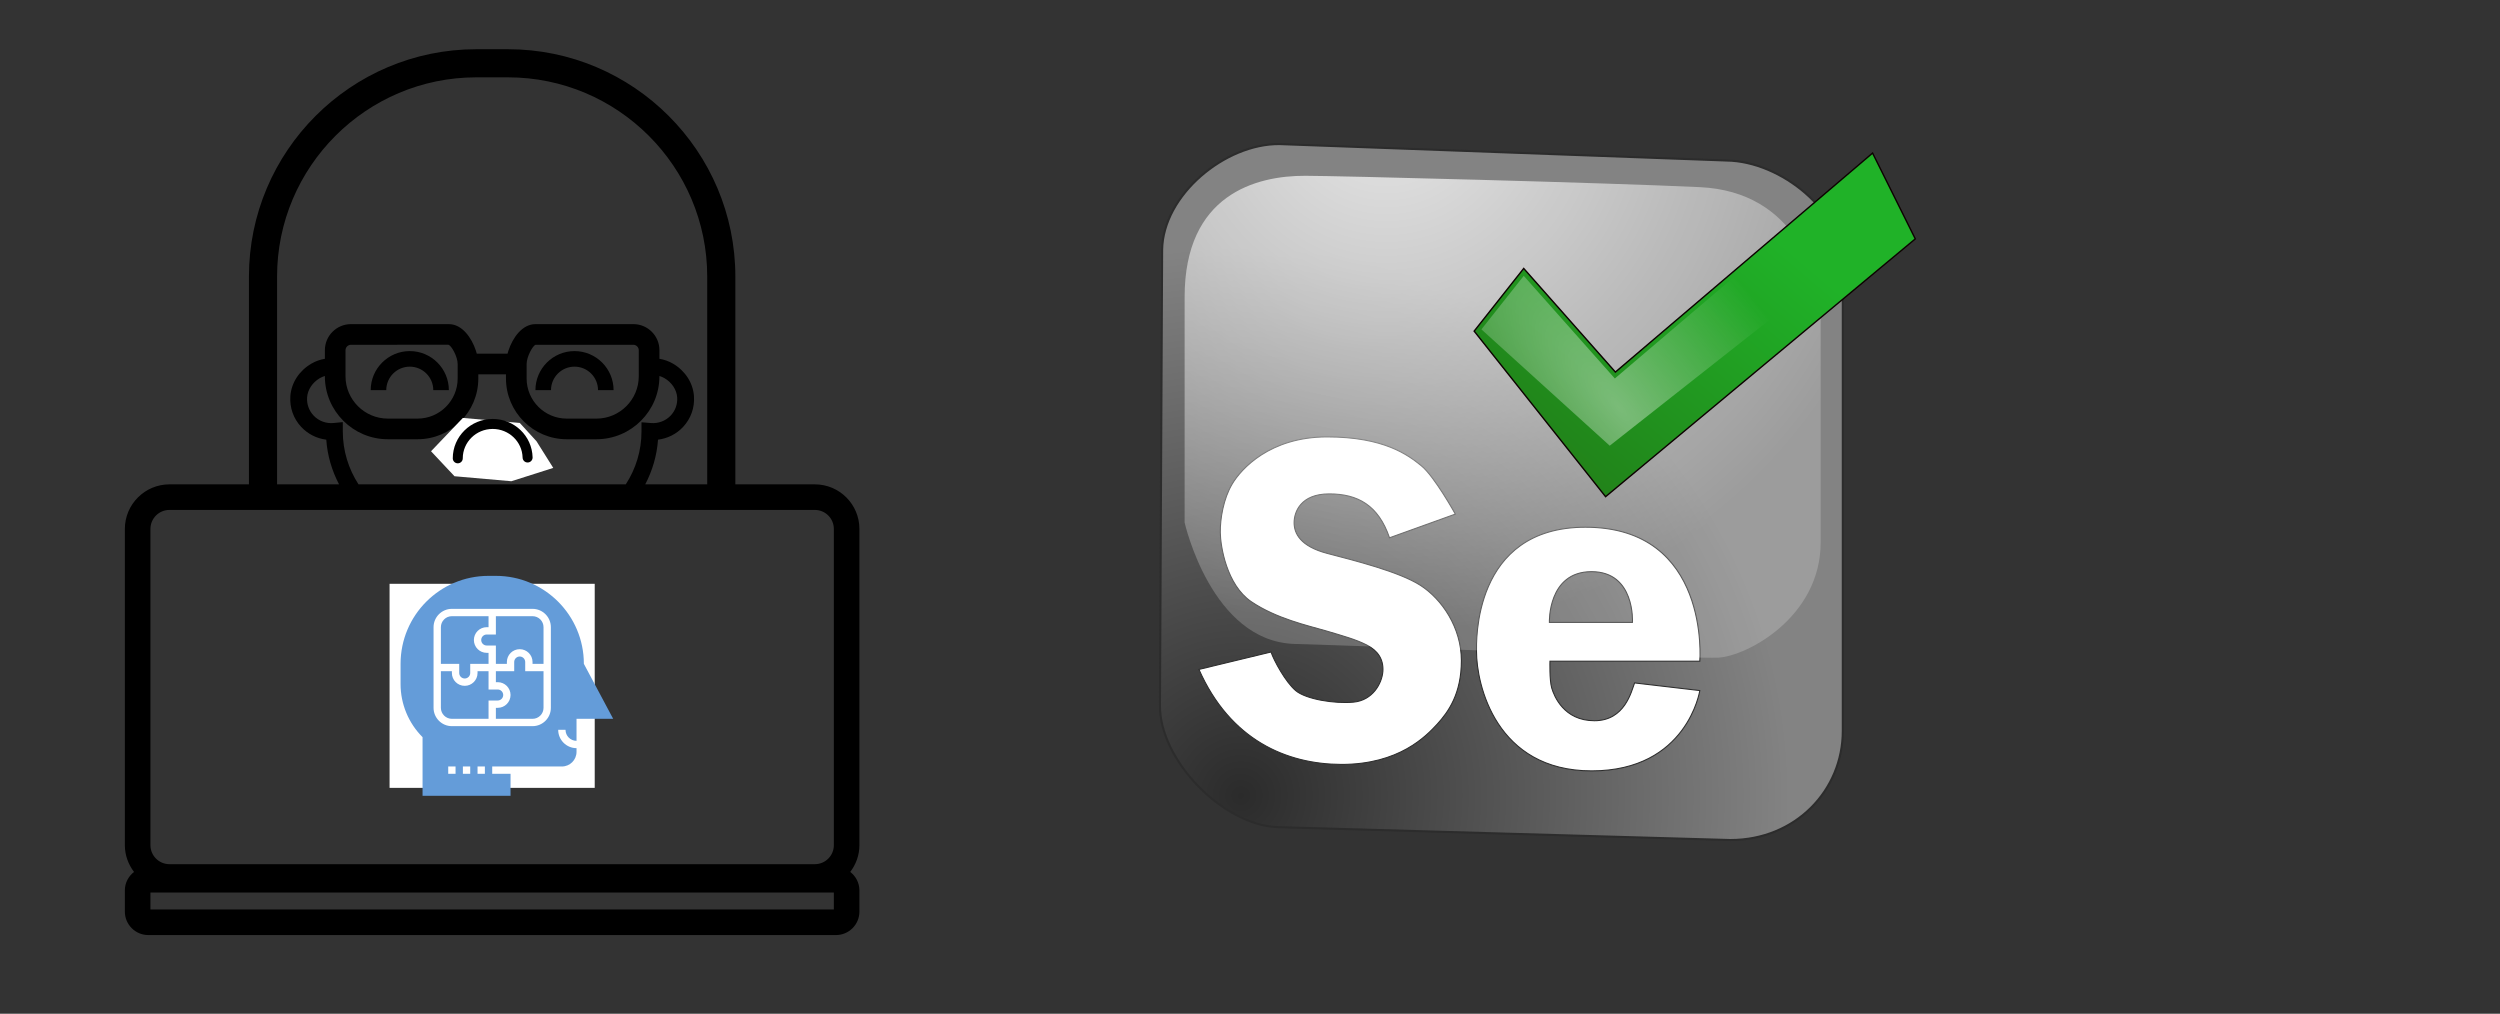 <svg width="2291" height="929" xmlns="http://www.w3.org/2000/svg" xmlns:xlink="http://www.w3.org/1999/xlink" overflow="hidden"><rect width="100%" height="100%" fill="#333333" stroke="none"/><defs><clipPath id="clip0"><rect x="679" y="483" width="2291" height="929"/></clipPath><clipPath id="clip1"><rect x="678" y="482" width="903" height="903"/></clipPath><clipPath id="clip2"><rect x="678" y="482" width="903" height="903"/></clipPath><clipPath id="clip3"><rect x="678" y="482" width="903" height="903"/></clipPath><clipPath id="clip4"><rect x="1036" y="1004" width="215" height="215"/></clipPath><clipPath id="clip5"><rect x="1036" y="1004" width="215" height="215"/></clipPath><clipPath id="clip6"><rect x="1036" y="1004" width="215" height="215"/></clipPath><clipPath id="clip7"><rect x="1741" y="613" width="695" height="641"/></clipPath><clipPath id="clip8"><rect x="1741" y="613" width="695" height="641"/></clipPath><clipPath id="clip9"><rect x="1741" y="613" width="695" height="641"/></clipPath><radialGradient cx="443.062" cy="1438.78" r="280.586" gradientUnits="userSpaceOnUse" spreadMethod="pad" id="fill10" gradientTransform="matrix(1.795 0 0 -1.795 -720.229 3180.75)"><stop offset="0" stop-color="#2B2B2B"/><stop offset="1" stop-color="#838383"/></radialGradient><radialGradient cx="517.438" cy="1793.23" r="271.138" gradientUnits="userSpaceOnUse" spreadMethod="pad" id="fill11" gradientTransform="matrix(1.795 0 0 -1.795 -720.229 3180.75)"><stop offset="0" stop-color="#FFFFFF" stop-opacity="0.8"/><stop offset="1" stop-color="#FFFFFF" stop-opacity="0.2"/></radialGradient><linearGradient x1="313.266" y1="337.133" x2="542.745" y2="67.326" gradientUnits="userSpaceOnUse" spreadMethod="pad" id="fill12"><stop offset="0" stop-color="#227716"/><stop offset="1" stop-color="#20B228"/></linearGradient><radialGradient cx="710.572" cy="1585.01" r="88.692" gradientUnits="userSpaceOnUse" spreadMethod="pad" id="fill13" gradientTransform="matrix(1.411 -1.11 -3.157 -4.012 4422.55 7389.8)"><stop offset="0" stop-color="#FFFFFF" stop-opacity="0.4"/><stop offset="0.998" stop-color="#FFFFFF" stop-opacity="0"/><stop offset="1" stop-color="#FFFFFF" stop-opacity="0"/></radialGradient></defs><g clip-path="url(#clip0)" transform="translate(-679 -483)"><g clip-path="url(#clip1)"><g clip-path="url(#clip2)"><g clip-path="url(#clip3)"><path d="M1054.52 819.004C1066.4 819.004 1076.06 828.664 1076.06 840.544L1083.2 840.544 1090.33 840.544C1090.33 820.799 1074.27 804.734 1054.52 804.734 1034.78 804.734 1018.71 820.799 1018.71 840.544L1025.85 840.544 1032.97 840.544C1032.97 828.664 1042.64 819.004 1054.52 819.004Z"/><path d="M1227.03 840.544 1234.15 840.544 1241.29 840.544C1241.29 820.799 1225.22 804.734 1205.48 804.734 1185.73 804.734 1169.67 820.799 1169.67 840.544L1176.8 840.544 1183.94 840.544C1183.94 828.664 1193.6 819.004 1205.48 819.004 1217.36 819.004 1227.03 828.664 1227.03 840.544Z"/><path d="M1129.98 913.858C1129.99 913.858 1129.99 913.858 1130 913.858 1138.24 913.858 1146.51 910.196 1152.66 903.792 1158.83 897.388 1162.18 888.999 1161.87 880.764 1161.74 877.345 1158.92 874.73 1155.45 874.82 1152.04 874.946 1149.37 877.823 1149.51 881.233 1149.7 886.122 1147.6 891.218 1143.76 895.205 1139.91 899.192 1134.9 901.483 1130.01 901.483 1130.01 901.483 1130.01 901.483 1130 901.483 1125.1 901.483 1120.1 899.192 1116.25 895.196 1112.41 891.2 1110.32 886.104 1110.52 881.206 1110.65 877.787 1107.99 874.919 1104.57 874.784 1101.04 874.432 1098.28 877.309 1098.15 880.728 1097.83 888.963 1101.18 897.361 1107.33 903.765 1113.48 910.169 1121.74 913.849 1129.98 913.858Z"/><path d="M1425.72 926.856 1352.88 926.856 1352.88 736.489C1352.88 621.583 1259.39 528.1 1144.49 528.1L1115.52 528.1C1000.61 528.1 907.125 621.583 907.125 736.489L907.125 926.856 834.279 926.856C811.756 926.856 793.419 945.185 793.419 967.708L793.419 1257.5C793.419 1266.75 796.621 1275.18 801.816 1282.04 796.747 1285.97 793.419 1292.05 793.419 1298.94L793.419 1318.42C793.419 1330.26 803.052 1339.89 814.895 1339.89L1445.1 1339.89C1456.93 1339.89 1466.57 1330.26 1466.57 1318.42L1466.57 1298.94C1466.57 1292.04 1463.24 1285.96 1458.17 1282.04 1463.37 1275.18 1466.57 1266.75 1466.57 1257.5L1466.57 967.708C1466.57 945.185 1448.24 926.856 1425.72 926.856ZM932.904 736.489C932.904 635.799 1014.82 553.87 1115.52 553.87L1144.49 553.87C1245.18 553.87 1327.1 635.79 1327.1 736.489L1327.1 926.856 1270.3 926.856C1276.85 914.327 1280.98 900.482 1282.01 885.905 1290.75 884.85 1298.93 880.737 1304.98 874.251 1312.14 866.566 1315.69 856.545 1314.95 846.019 1314.1 833.869 1306.87 822.729 1295.63 816.199L1295.63 816.199C1291.7 813.917 1287.56 812.51 1283.3 811.797L1283.3 804.356 1283.3 803.914C1283.3 790.744 1272.59 780.029 1259.42 780.029L1169.73 780.029C1157.52 780.029 1148.78 792.557 1144.92 804.356 1144.61 805.285 1144.34 806.205 1144.1 807.116L1115.93 807.116C1115.69 806.205 1115.41 805.285 1115.11 804.356 1111.24 792.566 1102.51 780.029 1090.29 780.029L1000.61 780.029C987.439 780.029 976.723 790.744 976.723 803.914L976.723 804.356 976.723 811.797C972.457 812.51 968.325 813.917 964.393 816.208 953.154 822.729 945.938 833.878 945.081 846.028 944.35 856.554 947.886 866.576 955.048 874.26 961.091 880.737 969.273 884.859 977.995 885.914 979.014 900.482 983.145 914.327 989.712 926.865L932.913 926.865 932.913 736.489ZM984.679 870.653C977.941 871.32 971.049 868.821 966.305 863.743 962.093 859.215 960 853.307 960.433 847.092 960.92 840.147 965.394 833.418 972.105 829.521 973.629 828.637 975.163 828.024 976.705 827.546L976.705 827.817C976.705 859.639 1002.59 885.526 1034.41 885.526L1061.66 885.526C1092.35 885.526 1117.33 860.559 1117.33 829.855L1117.33 826.04 1142.67 826.04 1142.67 829.855C1142.67 860.55 1167.64 885.526 1198.34 885.526L1225.58 885.526C1257.41 885.526 1283.29 859.639 1283.29 827.817L1283.29 827.555C1284.84 828.033 1286.36 828.646 1287.9 829.53 1294.61 833.427 1299.08 840.156 1299.57 847.092 1300 853.307 1297.92 859.215 1293.69 863.743 1288.95 868.821 1282.07 871.302 1275.32 870.653L1266.86 869.976 1266.86 878.473C1266.86 896.062 1261.66 912.713 1252.46 926.856L1007.54 926.856C998.353 912.686 993.139 895.999 993.139 878.32L993.139 869.823 984.679 870.653ZM995.629 827.826 995.629 803.923C995.629 801.235 997.902 798.962 1000.59 798.962L1090 798.926C1092.77 799.818 1098.4 809.849 1098.4 816.587L1098.4 829.864C1098.4 850.123 1081.92 866.603 1061.66 866.603L1034.42 866.603C1013.03 866.603 995.629 849.203 995.629 827.826ZM1161.6 829.864 1161.6 816.587C1161.6 809.849 1167.23 799.818 1169.71 798.962L1259.4 798.962C1262.09 798.962 1264.36 801.235 1264.36 803.923L1264.36 827.826C1264.36 849.212 1246.96 866.612 1225.58 866.612L1198.34 866.612C1178.09 866.603 1161.6 850.123 1161.6 829.864ZM1443.14 1316.46 816.862 1316.46 816.862 1300.92 1443.13 1300.92 1443.13 1316.46ZM1443.14 1257.51C1443.14 1267.12 1435.33 1274.93 1425.72 1274.93L834.279 1274.93C824.673 1274.93 816.862 1267.12 816.862 1257.51L816.862 967.708C816.862 958.11 824.673 950.299 834.279 950.299L1425.71 950.299C1435.32 950.299 1443.13 958.11 1443.13 967.708L1443.13 1257.51Z"/><path d="M1130 1071.93C1106.38 1071.93 1087.15 1091.16 1087.15 1114.78 1087.15 1138.4 1106.38 1157.62 1130 1157.62 1153.62 1157.62 1172.84 1138.4 1172.84 1114.78 1172.84 1091.16 1153.62 1071.93 1130 1071.93ZM1130 1139.57C1116.33 1139.57 1105.19 1128.45 1105.19 1114.77 1105.19 1101.09 1116.32 1089.96 1130 1089.96 1143.68 1089.96 1154.8 1101.09 1154.8 1114.77 1154.8 1128.45 1143.68 1139.57 1130 1139.57Z"/></g></g></g><rect x="1036" y="1018" width="188" height="187" fill="#FFFFFF"/><g clip-path="url(#clip4)"><g clip-path="url(#clip5)"><g clip-path="url(#clip6)"><path d="M1167.02 1047.67 1133.42 1047.67 1133.42 1064.47 1125.02 1064.47C1122.25 1064.47 1119.98 1066.73 1119.98 1069.51 1119.98 1072.29 1122.25 1074.55 1125.02 1074.55L1133.42 1074.55 1133.42 1091.34 1143.5 1091.34 1143.5 1089.66C1143.5 1083.18 1148.77 1077.91 1155.26 1077.91 1161.74 1077.91 1167.02 1083.18 1167.02 1089.66L1167.02 1091.34 1177.09 1091.34 1177.09 1057.75C1177.09 1052.19 1172.57 1047.67 1167.02 1047.67Z" fill="#649CD9"/><path d="M1133.42 1010.72 1126.7 1010.72C1082.17 1010.72 1046.08 1046.82 1046.08 1091.34L1046.08 1109.87C1046.08 1128.12 1053.33 1145.62 1066.23 1158.53L1066.23 1212.28 1146.86 1212.28 1146.86 1192.12 1130.06 1192.12 1130.06 1185.41 1146.86 1185.41 1193.89 1185.41C1201.31 1185.41 1207.33 1179.39 1207.33 1171.97L1207.33 1168.61C1198.07 1168.61 1190.53 1161.07 1190.53 1151.81L1197.25 1151.81C1197.25 1157.37 1201.77 1161.89 1207.33 1161.89L1207.33 1141.73 1240.92 1141.73 1214.05 1091.34 1214.05 1091.34C1214.05 1046.82 1177.95 1010.72 1133.42 1010.72ZM1096.47 1192.12 1089.75 1192.12 1089.75 1185.41 1096.47 1185.41 1096.47 1192.12ZM1109.91 1192.12 1103.19 1192.12 1103.19 1185.41 1109.91 1185.41 1109.91 1192.12ZM1123.34 1192.12 1116.62 1192.12 1116.62 1185.41 1123.34 1185.41 1123.34 1192.12ZM1183.81 1131.66C1183.81 1140.92 1176.28 1148.45 1167.02 1148.45L1093.11 1148.45C1083.85 1148.45 1076.31 1140.92 1076.31 1131.66L1076.31 1057.75C1076.31 1048.49 1083.85 1040.95 1093.11 1040.95L1167.02 1040.95C1176.28 1040.95 1183.81 1048.49 1183.81 1057.75L1183.81 1131.66Z" fill="#649CD9"/><path d="M1099.83 1099.74C1099.83 1102.52 1102.09 1104.78 1104.87 1104.78 1107.65 1104.78 1109.91 1102.52 1109.91 1099.74L1109.91 1091.34 1126.7 1091.34 1126.7 1081.27 1125.02 1081.27C1118.54 1081.27 1113.27 1075.99 1113.27 1069.51 1113.27 1063.02 1118.54 1057.75 1125.02 1057.75L1126.7 1057.75 1126.7 1047.67 1093.11 1047.67C1087.55 1047.67 1083.03 1052.19 1083.03 1057.75L1083.03 1091.34 1099.83 1091.34 1099.83 1099.74Z" fill="#649CD9"/><path d="M1160.3 1089.66C1160.3 1086.89 1158.04 1084.62 1155.26 1084.62 1152.48 1084.62 1150.22 1086.89 1150.22 1089.66L1150.22 1098.06 1133.42 1098.06 1133.42 1108.14 1135.1 1108.14C1141.59 1108.14 1146.86 1113.41 1146.86 1119.9 1146.86 1126.38 1141.59 1131.66 1135.1 1131.66L1133.42 1131.66 1133.42 1141.73 1167.02 1141.73C1172.57 1141.73 1177.09 1137.21 1177.09 1131.66L1177.09 1098.06 1160.3 1098.06 1160.3 1089.66Z" fill="#649CD9"/><path d="M1140.14 1119.9C1140.14 1117.12 1137.88 1114.86 1135.1 1114.86L1126.7 1114.86 1126.7 1098.06 1116.62 1098.06 1116.62 1099.74C1116.62 1106.23 1111.35 1111.5 1104.87 1111.5 1098.38 1111.5 1093.11 1106.23 1093.11 1099.74L1093.11 1098.06 1083.03 1098.06 1083.03 1131.66C1083.03 1137.21 1087.55 1141.73 1093.11 1141.73L1126.7 1141.73 1126.7 1124.94 1135.1 1124.94C1137.88 1124.94 1140.14 1122.68 1140.14 1119.9Z" fill="#649CD9"/></g></g></g><path d="M1103.15 866 1074 896.526 1095.48 919.421 1147.64 924 1186 911.789 1170.66 887.368 1155.31 870.579 1103.15 866Z" fill="#FFFFFF" fill-rule="evenodd"/><path d="M1098.5 903C1098.5 885.603 1112.83 871.5 1130.5 871.5 1147.88 871.5 1162.08 885.15 1162.49 902.25" stroke="#000000" stroke-width="9.167" stroke-linecap="round" stroke-linejoin="round" stroke-miterlimit="10" fill="none" fill-rule="evenodd"/><g clip-path="url(#clip7)"><g clip-path="url(#clip8)"><g clip-path="url(#clip9)"><path d="M523.71 638.79 108.493 626.956C58.224 624.807 0.251 565.019 0.977 515.113L2.959 97.915C3.684 47.841 60.569 0.447 110.67 0.977L520.305 16.049C570.211 16.775 627.486 62.913 626.76 112.82L626.76 538.81C626.76 593.182 583.497 638.79 523.71 638.79Z" stroke="#2C2C2C" stroke-width="1.946" stroke-miterlimit="10" fill="url(#fill10)" transform="matrix(1 0 0 1 1741 614.037)"/><path d="M36.704 482.428 102.771 466.463C105.451 474.362 116.057 493.928 125.38 501.827 134.703 509.726 160.912 514.024 178.329 512.406 195.746 510.787 204.371 495.519 205.264 484.215 205.989 473.078 200.602 465.179 190.359 459.987 180.115 454.796 168.643 451.725 152.482 446.896 136.321 442.235 107.433 435.76 84.629 420.324 62.02 404.889 56.438 369.525 56.27 356.965 56.103 344.404 59.145 325.899 67.212 312.445 75.306 298.796 101.683 269.349 154.101 269.349 206.52 269.349 228.431 286.041 240.433 295.726 252.463 305.411 271.666 340.078 271.666 340.078L211.348 361.793C201.105 331.816 182.097 321.572 156.055 321.572 130.013 321.572 123.929 338.096 123.929 347.949 123.929 357.83 129.678 369.664 154.436 376.14 179.194 382.616 220.141 392.831 239.707 405.392 259.273 417.952 277.22 443.994 277.22 474.334 277.22 504.674 265.386 521.198 255.142 532.502 244.899 543.639 220.141 569.485 167.359 569.485 116.588 569.318 65.258 546.877 36.704 482.428ZM495.714 474.892C495.714 474.892 505.595 352.108 390.877 352.108 287.129 352.108 291.065 458.564 291.065 465.904 291.065 496.607 309.012 575.403 396.627 575.403 484.243 575.403 495.714 501.799 495.714 501.799L435.927 494.793C433.052 502.329 427.135 529.432 399.139 529.432 371.144 529.432 362.156 506.823 360.007 499.454 357.858 492.086 358.388 474.864 358.388 474.864ZM357.858 439.332C357.858 439.332 356.239 392.831 396.46 392.831 436.681 392.831 433.973 439.332 433.973 439.332Z" stroke="#2C2C2C" stroke-width="0.973" stroke-miterlimit="10" fill="#FFFFFF" transform="matrix(1 0 0 1 1741 614.037)"/><path d="M23.585 141.178 23.585 347.782C23.585 347.782 48.008 456.917 124.459 459.066 200.909 461.215 486.727 472.882 512.573 471.626 538.419 470.37 606.469 434.839 606.469 365.896L606.469 161.47C606.469 121.807 583.497 44.603 495.882 40.472 408.294 36.341 162.168 30.061 134.368 30.061 88.927 29.866 23.585 47.283 23.585 141.178Z" fill="url(#fill11)" transform="matrix(1 0 0 1 1741 614.037)"/><path d="M288.915 172.411 409.355 324.112 693.163 87.867 654.03 9.239 418.343 209.925 334.328 114.969Z" stroke="#0C0000" stroke-width="1.298" stroke-miterlimit="10" fill="url(#fill12)" transform="matrix(1 0 0 1 1741 614.037)"/><path d="M295.559 170.793 413.151 277.416 605.771 125.715 583.525 74.72 417.84 215.814 334.356 121.751Z" fill="url(#fill13)" transform="matrix(1 0 -9.94401e-17 1 1741 614.037)"/></g></g></g></g></svg>